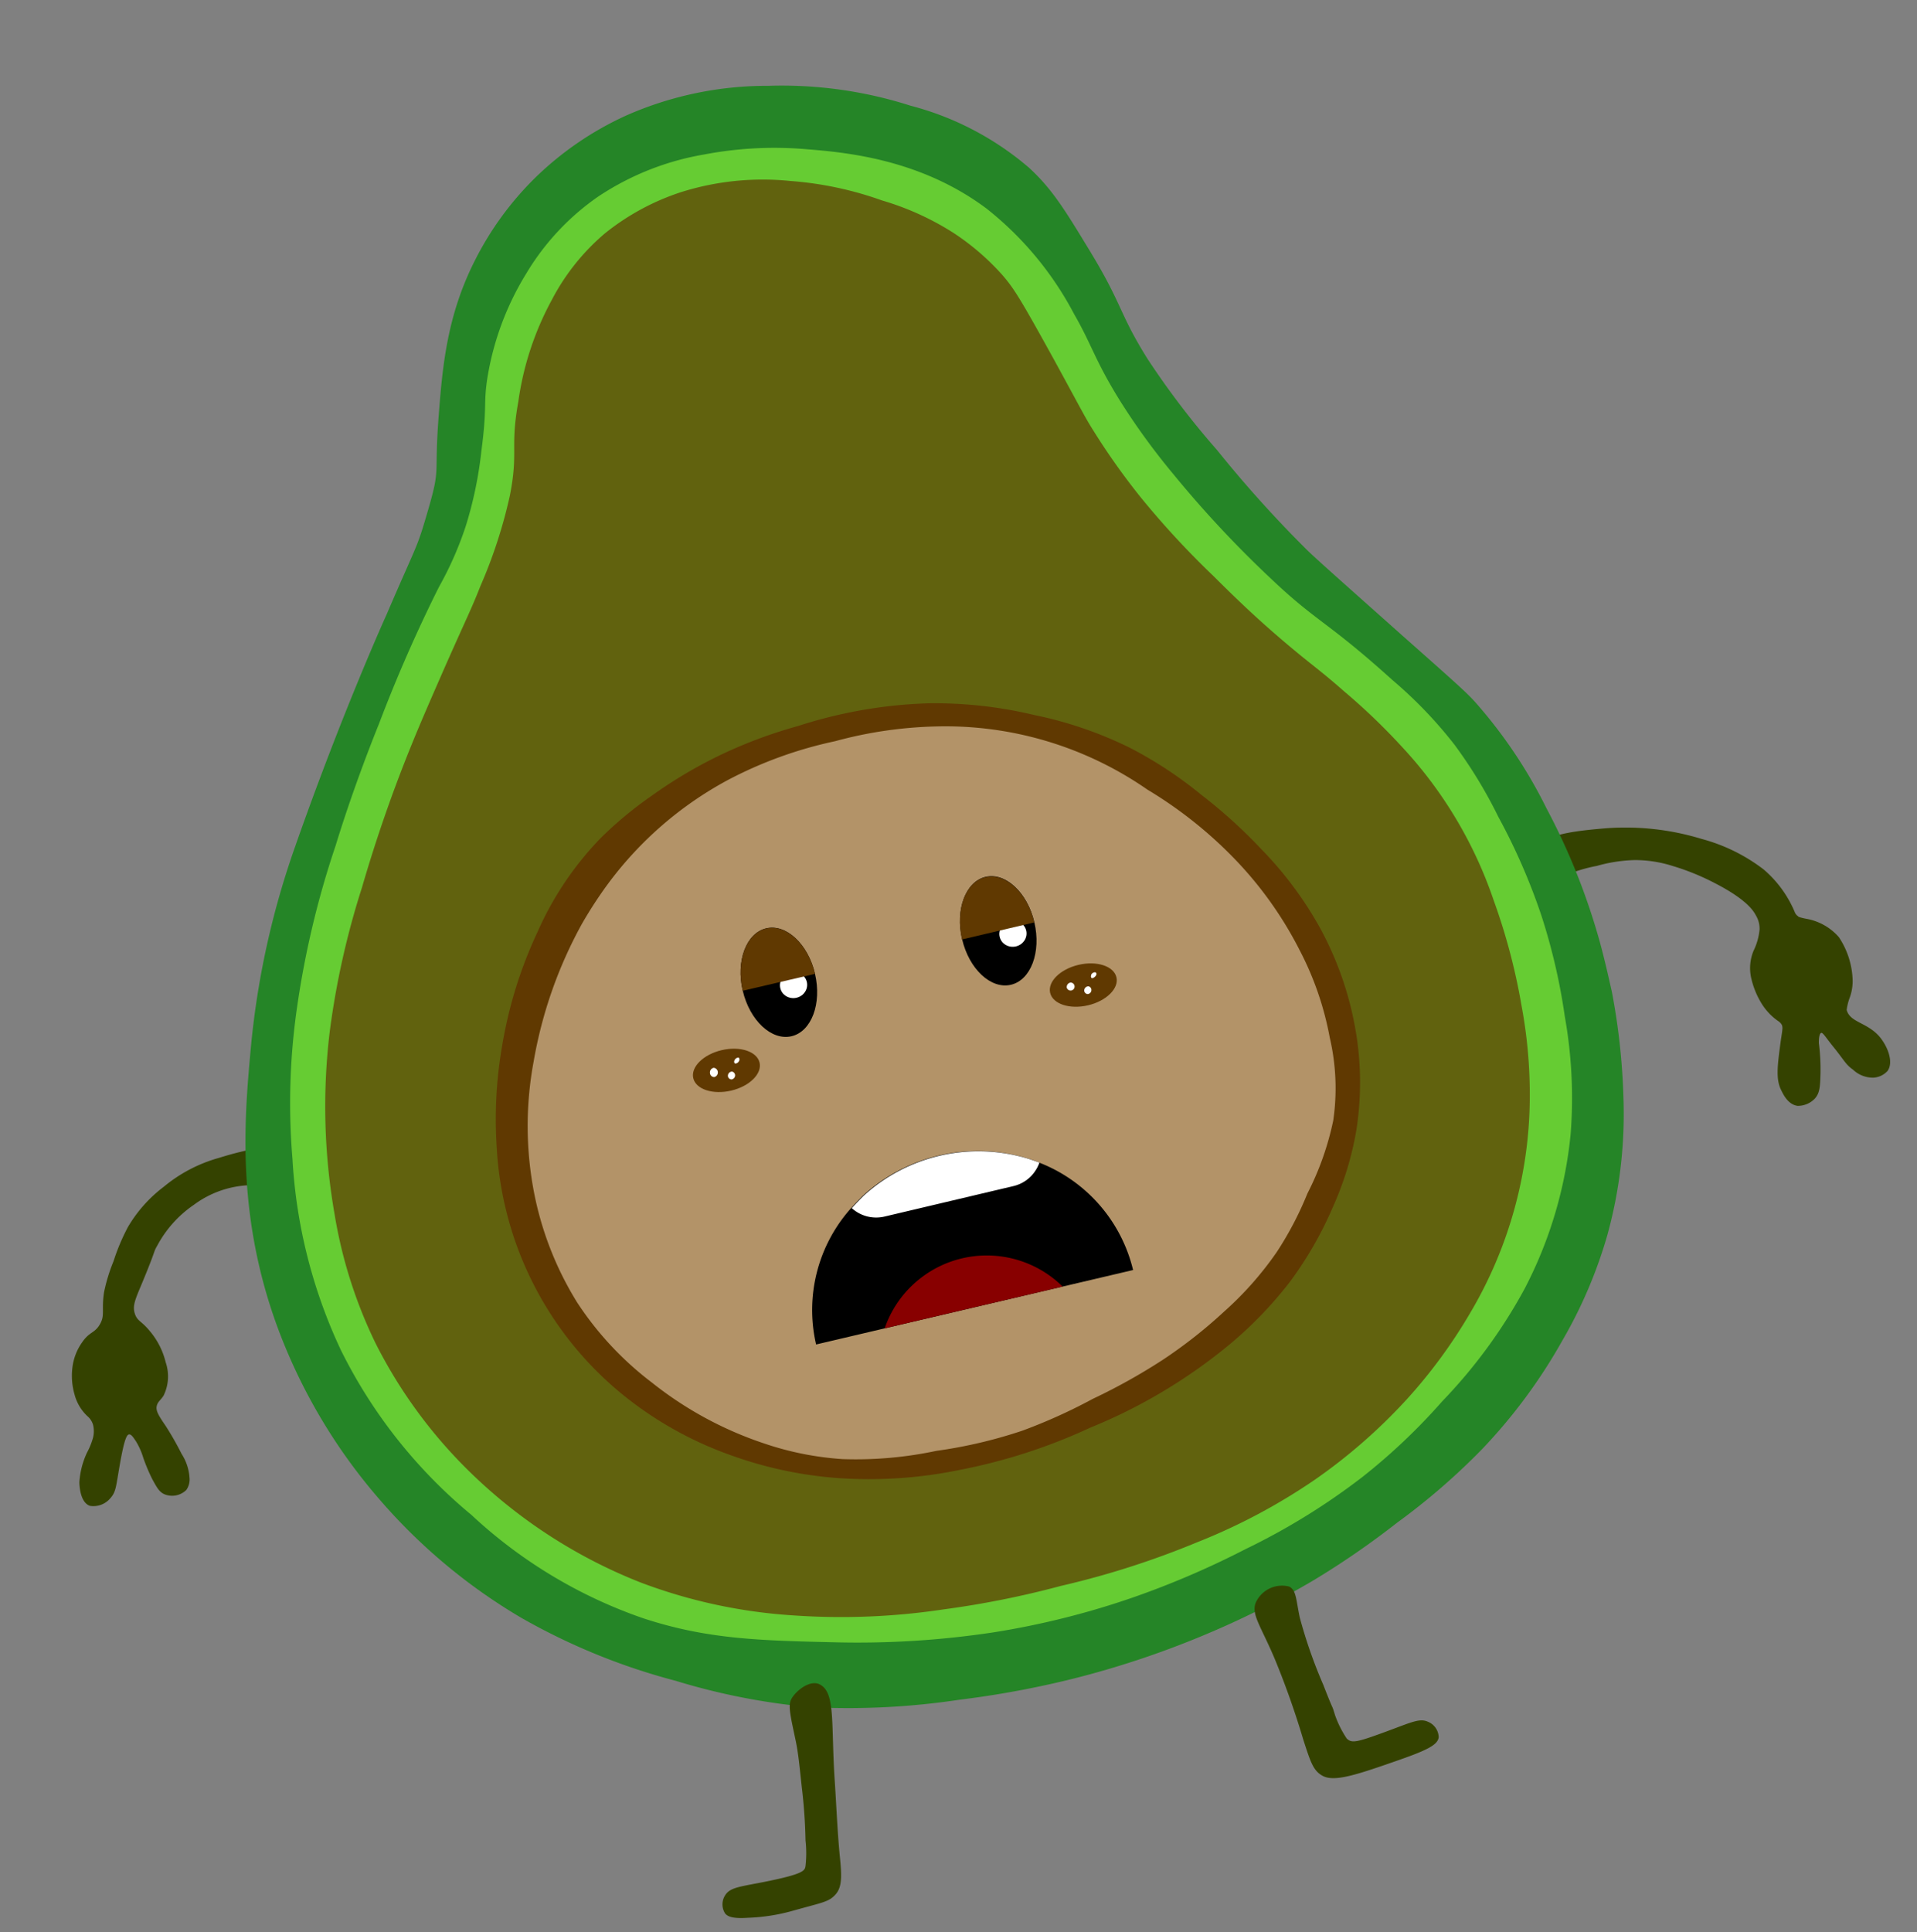 <svg xmlns="http://www.w3.org/2000/svg" width="163.28" height="164.55" viewBox="0 0 163.28 164.55">
  <rect x="0" y="0" width="163.28" height="164.55" fill="#808080" stroke="none"/>
  <defs>
    <style>
      .cls-1 {
        fill: #344200;
      }

      .cls-2 {
        fill: #258527;
      }

      .cls-3 {
        fill: #6c3;
      }

      .cls-4, .cls-5 {
        fill: #603901;
      }

      .cls-4 {
        opacity: 0.72;
      }

      .cls-6 {
        fill: #b39368;
      }

      .cls-7 {
        fill: none;
      }

      .cls-8 {
        fill: #fff;
      }

      .cls-9 {
        fill: #800;
      }
    </style>
  </defs>
  <g id="Layer_3" data-name="Layer 3">
    <g>
      <path class="cls-1" d="M25.17,101.4c-.46.34-1.7-.26-2.91-.45a8.46,8.46,0,0,0-5.75,1.65,9.79,9.79,0,0,0-3.12,3.48c-.35.6-.05.21-1.3,3.21-.56,1.34-.82,1.89-.61,2.56s.56.61,1.29,1.51A6.45,6.45,0,0,1,14.11,116a3.71,3.71,0,0,1-.18,2.85c-.27.42-.52.52-.59.93s.25.88.8,1.69a26.5,26.5,0,0,1,1.33,2.34,4.24,4.24,0,0,1,.67,2,1.56,1.56,0,0,1-.27,1.07,1.73,1.73,0,0,1-1.85.37c-.45-.19-.65-.56-1.06-1.31a15.69,15.69,0,0,1-.75-1.78,6,6,0,0,0-.64-1.44c-.23-.34-.39-.59-.58-.57s-.4.41-.76,2.43-.33,2.44-.83,3a1.87,1.87,0,0,1-1.75.65c-.82-.3-.88-1.68-.89-2a7,7,0,0,1,.65-2.53,6.16,6.16,0,0,0,.52-1.29,2.33,2.33,0,0,0,0-1.07,1.54,1.54,0,0,0-.5-.76,3.88,3.88,0,0,1-1.08-1.83,5.69,5.69,0,0,1-.19-2.23A4.68,4.68,0,0,1,7,114.3c.63-.92,1.06-.75,1.51-1.53s.12-1.2.35-2.72a14.66,14.66,0,0,1,.81-2.65,17.68,17.68,0,0,1,1.22-2.9,11.73,11.73,0,0,1,3.06-3.44,12.66,12.66,0,0,1,4.7-2.46c2.54-.79,4.81-1.22,5.74-.54S25.84,100.89,25.17,101.4Z"/>
      <path class="cls-1" d="M131.62,75.36c.49.09.74-.34,1.87-.88a12.63,12.63,0,0,1,2.51-.74,12.93,12.93,0,0,1,3.25-.5,10.65,10.65,0,0,1,3.21.5,20.46,20.46,0,0,1,3.65,1.49c2.65,1.37,3.24,2.33,3.44,2.71a2.19,2.19,0,0,1,.32,1.2,5.16,5.16,0,0,1-.51,1.82,3.85,3.85,0,0,0-.17,2.46,7.09,7.09,0,0,0,.83,2A5,5,0,0,0,151.53,87c.43.37.3.49.12,1.83-.27,2-.39,3.1.06,4,.15.3.56,1.23,1.4,1.34a2,2,0,0,0,1.48-.63c.41-.47.44-1,.47-2.13a17.53,17.53,0,0,0-.14-2.59c0-.46.05-.79.19-.86s.41.4,1,1.13c1,1.23,1.07,1.54,1.72,2a2.47,2.47,0,0,0,1.72.68,1.76,1.76,0,0,0,1.22-.57c.55-.76,0-2.15-.75-3-1.06-1.15-2.46-1.15-2.73-2.2a4.79,4.79,0,0,1,.28-1.1,4.17,4.17,0,0,0,.23-1.39,7,7,0,0,0-1.17-3.7,4.77,4.77,0,0,0-2.78-1.57c-.82-.16-.8-.26-.52-.13a.74.74,0,0,1-.47-.46,9.69,9.69,0,0,0-2.64-3.61,15.08,15.08,0,0,0-5.28-2.6,22.23,22.23,0,0,0-8.49-.88c-2.3.21-5.38.5-6,2.1A2.22,2.22,0,0,0,131.62,75.36Z"/>
      <path class="cls-2" d="M40.49,22.1a26.73,26.73,0,0,1,5-6.87A27.22,27.22,0,0,1,53.42,9.8a29.69,29.69,0,0,1,12-2.49A35.91,35.91,0,0,1,77.55,9a25.26,25.26,0,0,1,10.08,5.27c2,1.83,3.09,3.63,5.27,7.22,2.73,4.5,2.43,5.23,4.86,9.1a70,70,0,0,0,5.89,7.72,102.23,102.23,0,0,0,7.6,8.45c.85.84,3.3,3,8.18,7.35,5.28,4.68,5.64,5,6.5,6a41.15,41.15,0,0,1,5.79,8.72,56.48,56.48,0,0,1,4.56,11.44c.48,1.77.79,3.24,1,4.13h0a56.36,56.36,0,0,1,1,9.22,38.72,38.72,0,0,1-1.37,11.54,39.61,39.61,0,0,1-3.84,9,45.84,45.84,0,0,1-6.84,9.25,56.93,56.93,0,0,1-7.21,6.24,71.36,71.36,0,0,1-7.17,4.94,75.49,75.49,0,0,1-9.13,4.58,78.13,78.13,0,0,1-11.84,3.91,81.25,81.25,0,0,1-9.14,1.66,63.67,63.67,0,0,1-12.13.66l-.3,0a56.36,56.36,0,0,1-11.76-2.27,54.28,54.28,0,0,1-13.16-5.37,48.26,48.26,0,0,1-12-10,47.56,47.56,0,0,1-8.68-14.54c-3.59-9.62-2.91-17.87-2.36-23.83A71.19,71.19,0,0,1,25.17,72c4-11.4,7.77-19.7,7.77-19.7,2.7-6.29,2.52-5.4,3.56-9s.47-2.69.86-7.83C37.69,31.18,38.07,26.84,40.49,22.1Z"/>
      <path class="cls-3" d="M37.38,50a29.36,29.36,0,0,0,2.3-5.23A33.54,33.54,0,0,0,41,38.42c.51-3.85.16-4,.52-6.28a24.36,24.36,0,0,1,3.3-8.84,21.21,21.21,0,0,1,6.13-6.56,23.29,23.29,0,0,1,9-3.58,32,32,0,0,1,8.79-.45c3.17.26,9.6.79,15.3,5.06a28.13,28.13,0,0,1,7.46,9c1.5,2.6,1.73,3.86,3.86,7.3a58.08,58.08,0,0,0,4.54,6.26,93.52,93.52,0,0,0,8.41,9c3.86,3.66,4.75,3.58,10.29,8.58a37.09,37.09,0,0,1,5.28,5.5,39.68,39.68,0,0,1,3.74,6.15,52.5,52.5,0,0,1,3.66,8.38,51.24,51.24,0,0,1,2,8.61,39.49,39.49,0,0,1,.5,10,36,36,0,0,1-3.94,13.23,44,44,0,0,1-7,9.55,51.45,51.45,0,0,1-6.78,6.43,56.76,56.76,0,0,1-10,6.17,74.28,74.28,0,0,1-9.9,4.22A69.56,69.56,0,0,1,84.65,139a77.44,77.44,0,0,1-13.6.85c-6.32-.15-10.81-.25-16.28-2.05A41.1,41.1,0,0,1,40.15,129a42.9,42.9,0,0,1-11.1-14,44,44,0,0,1-4.14-16.33,56.82,56.82,0,0,1,.32-12.38A77.4,77.4,0,0,1,28.59,72c.34-1.12,1.61-5.2,3.7-10.39A126.49,126.49,0,0,1,37.38,50Z"/>
      <path class="cls-4" d="M35.26,62.92c.82-2,2.05-4.78,2.44-5.68,2.11-4.79,2.38-5.2,3.23-7.36a41.65,41.65,0,0,0,2.5-7.69c.74-3.77,0-4,.72-8A25.43,25.43,0,0,1,47,25.54a18.79,18.79,0,0,1,4.54-5.68,20.43,20.43,0,0,1,6.6-3.54,23.17,23.17,0,0,1,9.17-.91,29.7,29.7,0,0,1,7.82,1.66,23.69,23.69,0,0,1,6.14,2.8,21,21,0,0,1,4.08,3.52c1,1.15,1.54,2,4.46,7.3,2.49,4.56,2.61,4.86,3.37,6.06A58.56,58.56,0,0,0,97.2,42.4,73.52,73.52,0,0,0,103.3,49c1.57,1.56,3.54,3.51,6.33,5.86,2.18,1.84,2.82,2.22,4.84,4a53.81,53.81,0,0,1,5,4.8,36.27,36.27,0,0,1,7.75,13,52.16,52.16,0,0,1,2.38,9,41.06,41.06,0,0,1,.7,7.43,36.32,36.32,0,0,1-5.11,18.77,43.85,43.85,0,0,1-5.44,7.38A46.93,46.93,0,0,1,112,126a50.9,50.9,0,0,1-10,5.32,73.46,73.46,0,0,1-11.64,3.73,78.86,78.86,0,0,1-10,2,58.58,58.58,0,0,1-12.79.51,44.69,44.69,0,0,1-13-2.8,43.7,43.7,0,0,1-14.12-9A41.22,41.22,0,0,1,32,114.41a39.77,39.77,0,0,1-3.5-11,53.14,53.14,0,0,1-.41-15.6,69.47,69.47,0,0,1,2.74-12.23A123.94,123.94,0,0,1,35.26,62.92Z"/>
      <path class="cls-5" d="M51.17,71.36a32.33,32.33,0,0,1,4.3-3.57,39.33,39.33,0,0,1,6-3.55,40.3,40.3,0,0,1,6.52-2.42A39.86,39.86,0,0,1,79.1,59.89a36.56,36.56,0,0,1,9,1,33.58,33.58,0,0,1,8.16,2.8,34.68,34.68,0,0,1,6.07,4,43.14,43.14,0,0,1,5.08,4.6,31.27,31.27,0,0,1,5,6.69,28,28,0,0,1,2.94,8.15,26.15,26.15,0,0,1,.18,9.09,26.88,26.88,0,0,1-2,6.56,31.57,31.57,0,0,1-3.65,6.36,33.82,33.82,0,0,1-5.46,5.6,45.44,45.44,0,0,1-11.55,6.83,48,48,0,0,1-11.17,3.61,38.12,38.12,0,0,1-10.42.68,34.26,34.26,0,0,1-9.2-2A31.1,31.1,0,0,1,53,118.73a29.19,29.19,0,0,1-10.69-21A36.39,36.39,0,0,1,42.78,89a37.09,37.09,0,0,1,3-9.63A27.34,27.34,0,0,1,51.17,71.36Z"/>
      <path class="cls-6" d="M49.56,78.68a36.56,36.56,0,0,1,2.19-3.37A30.92,30.92,0,0,1,62,66.42a35.29,35.29,0,0,1,9.12-3.3,35.82,35.82,0,0,1,8.66-1.26,30.17,30.17,0,0,1,17.95,5.38,36.27,36.27,0,0,1,7.33,5.8,32.18,32.18,0,0,1,5.64,7.88,26.38,26.38,0,0,1,2.56,7.43,19,19,0,0,1,.3,7.06,24.56,24.56,0,0,1-2.2,6.22,28.74,28.74,0,0,1-2.62,5,28.32,28.32,0,0,1-4.5,5.08,41,41,0,0,1-5.16,4.06,50.67,50.67,0,0,1-6,3.35,46.49,46.49,0,0,1-6,2.71,40.48,40.48,0,0,1-7.33,1.72,32.92,32.92,0,0,1-8,.7A26,26,0,0,1,65,122.89a31.15,31.15,0,0,1-9.48-5.16,27.39,27.39,0,0,1-6.35-6.8,27.86,27.86,0,0,1-3.66-9.26,29.89,29.89,0,0,1-.06-11.26A37.46,37.46,0,0,1,49.56,78.68Z"/>
      <path class="cls-1" d="M109.79,135.1c.63.29.59,1.1.92,2.65a41.15,41.15,0,0,0,2,5.72c1,2.58.67,1.5,1,2.58a8.84,8.84,0,0,0,1,2c.38.34.65.38,2.59-.32,2.81-1,3.55-1.47,4.33-1.11a1.46,1.46,0,0,1,.91,1.31c-.07.63-.89,1.07-3.34,1.93-3.69,1.29-5.56,1.92-6.57,1.35-.78-.44-1-1.15-1.62-3.06a71.56,71.56,0,0,0-2.39-6.78c-1.25-3-2.17-4-1.58-5.06A2.46,2.46,0,0,1,109.79,135.1Z"/>
      <path class="cls-1" d="M67.4,144.69c-.3.57-.06,1.48.39,3.62.2,1,.29,1.89.5,3.87a44.5,44.5,0,0,1,.32,4.54,9.59,9.59,0,0,1,0,2.17c-.06.39-.1.67-3.29,1.32-2.28.46-3.13.49-3.56,1.19a1.43,1.43,0,0,0,0,1.54c.22.27.65.46,1.95.37a16.07,16.07,0,0,0,3.79-.59c2.6-.73,3.09-.75,3.67-1.4s.52-1.67.37-3.16c-.22-2.21-.3-4.43-.45-6.64-.3-4.59.06-7.22-1.13-8C69.09,142.89,67.76,144,67.4,144.69Z"/>
      <path d="M96.51,108.15l-27,6.34a13,13,0,0,1,3-11.63c.3-.34.62-.66.95-1a14.5,14.5,0,0,1,14.26-3.15q.41.13.81.3A13.09,13.09,0,0,1,96.51,108.15Z"/>
      <path class="cls-7" d="M89,96.3l-16.52,3.87a3,3,0,0,1,.44-1.11,3.13,3.13,0,0,1,1.88-1.32l11-2.59A3,3,0,0,1,89,96.3Z"/>
      <path class="cls-7" d="M80,98.42a14.23,14.23,0,0,0-6.52,3.46c-.33.32-.65.64-.95,1a2.77,2.77,0,0,1-.83-1.41,2.81,2.81,0,0,1,0-1.08Z"/>
      <path class="cls-7" d="M88.62,97.48A2.81,2.81,0,0,1,88.53,99q-.41-.16-.81-.3A14.35,14.35,0,0,0,80,98.42l8.19-1.92A2.67,2.67,0,0,1,88.62,97.48Z"/>
      <path class="cls-8" d="M88.53,99a2.7,2.7,0,0,1-.31.64A3.06,3.06,0,0,1,86.33,101l-11,2.6a3.09,3.09,0,0,1-2.78-.72c.3-.34.62-.66.95-1a14.5,14.5,0,0,1,14.26-3.15Q88.13,98.86,88.53,99Z"/>
      <path class="cls-7" d="M92.32,111.66a9,9,0,0,1-17.51,4.11,8.34,8.34,0,0,1-.19-2.48,17.17,17.17,0,0,0,16.89-3.73A7.83,7.83,0,0,1,92.32,111.66Z"/>
      <path class="cls-7" d="M91.85,111.37A17.15,17.15,0,0,1,75,115.1a8.37,8.37,0,0,1,.39-2l15.16-3.56A8,8,0,0,1,91.85,111.37Z"/>
      <path class="cls-9" d="M90.51,109.56l-15.16,3.56a9.2,9.2,0,0,1,15.16-3.56Z"/>
      <ellipse class="cls-5" cx="92.27" cy="83.89" rx="2.9" ry="1.77" transform="translate(-16.73 23.3) rotate(-13.21)"/>
      <g>
        <path class="cls-8" d="M90.86,84.1a.34.34,0,1,0,.32-.43A.39.39,0,0,0,90.86,84.1Z"/>
        <path class="cls-8" d="M92.94,83.05c0-.17.28-.3.38-.24s.08.2,0,.3-.25.23-.35.17A.23.23,0,0,1,92.94,83.05Z"/>
        <path class="cls-8" d="M92.35,84.37a.36.36,0,0,1,.36-.38.32.32,0,0,1,.25.29.35.35,0,0,1-.31.37A.31.31,0,0,1,92.35,84.37Z"/>
      </g>
      <ellipse class="cls-5" cx="61.87" cy="91.15" rx="2.9" ry="1.77" transform="translate(-19.19 16.55) rotate(-13.21)"/>
      <g>
        <path class="cls-8" d="M60.47,91.36a.37.37,0,0,0,.35.36.39.39,0,0,0,.32-.37.39.39,0,0,0-.35-.42A.4.4,0,0,0,60.47,91.36Z"/>
        <path class="cls-8" d="M62.55,90.32c.05-.18.28-.3.38-.25a.26.26,0,0,1,0,.31c-.07.13-.25.22-.35.17A.22.22,0,0,1,62.55,90.32Z"/>
        <path class="cls-8" d="M62,91.64a.36.36,0,0,1,.35-.39.33.33,0,0,1,.26.3.35.35,0,0,1-.31.37A.32.32,0,0,1,62,91.64Z"/>
      </g>
      <g>
        <ellipse cx="66.34" cy="83.65" rx="3.16" ry="4.72" transform="translate(-17.36 17.37) rotate(-13.21)"/>
        <ellipse class="cls-8" cx="67.59" cy="83.89" rx="1.16" ry="1.11" transform="translate(-17.38 17.66) rotate(-13.21)"/>
        <path class="cls-5" d="M63.26,84.37c-.59-2.53.3-4.91,2-5.31s3.56,1.33,4.16,3.87"/>
      </g>
      <g>
        <ellipse cx="85.02" cy="79.27" rx="3.16" ry="4.72" transform="translate(-15.86 21.52) rotate(-13.21)"/>
        <ellipse class="cls-8" cx="86.27" cy="79.51" rx="1.16" ry="1.11" transform="translate(-15.88 21.82) rotate(-13.21)"/>
        <path class="cls-5" d="M81.94,80c-.59-2.54.3-4.92,2-5.31S87.5,76,88.09,78.55"/>
      </g>
    </g>
  </g>
</svg>
